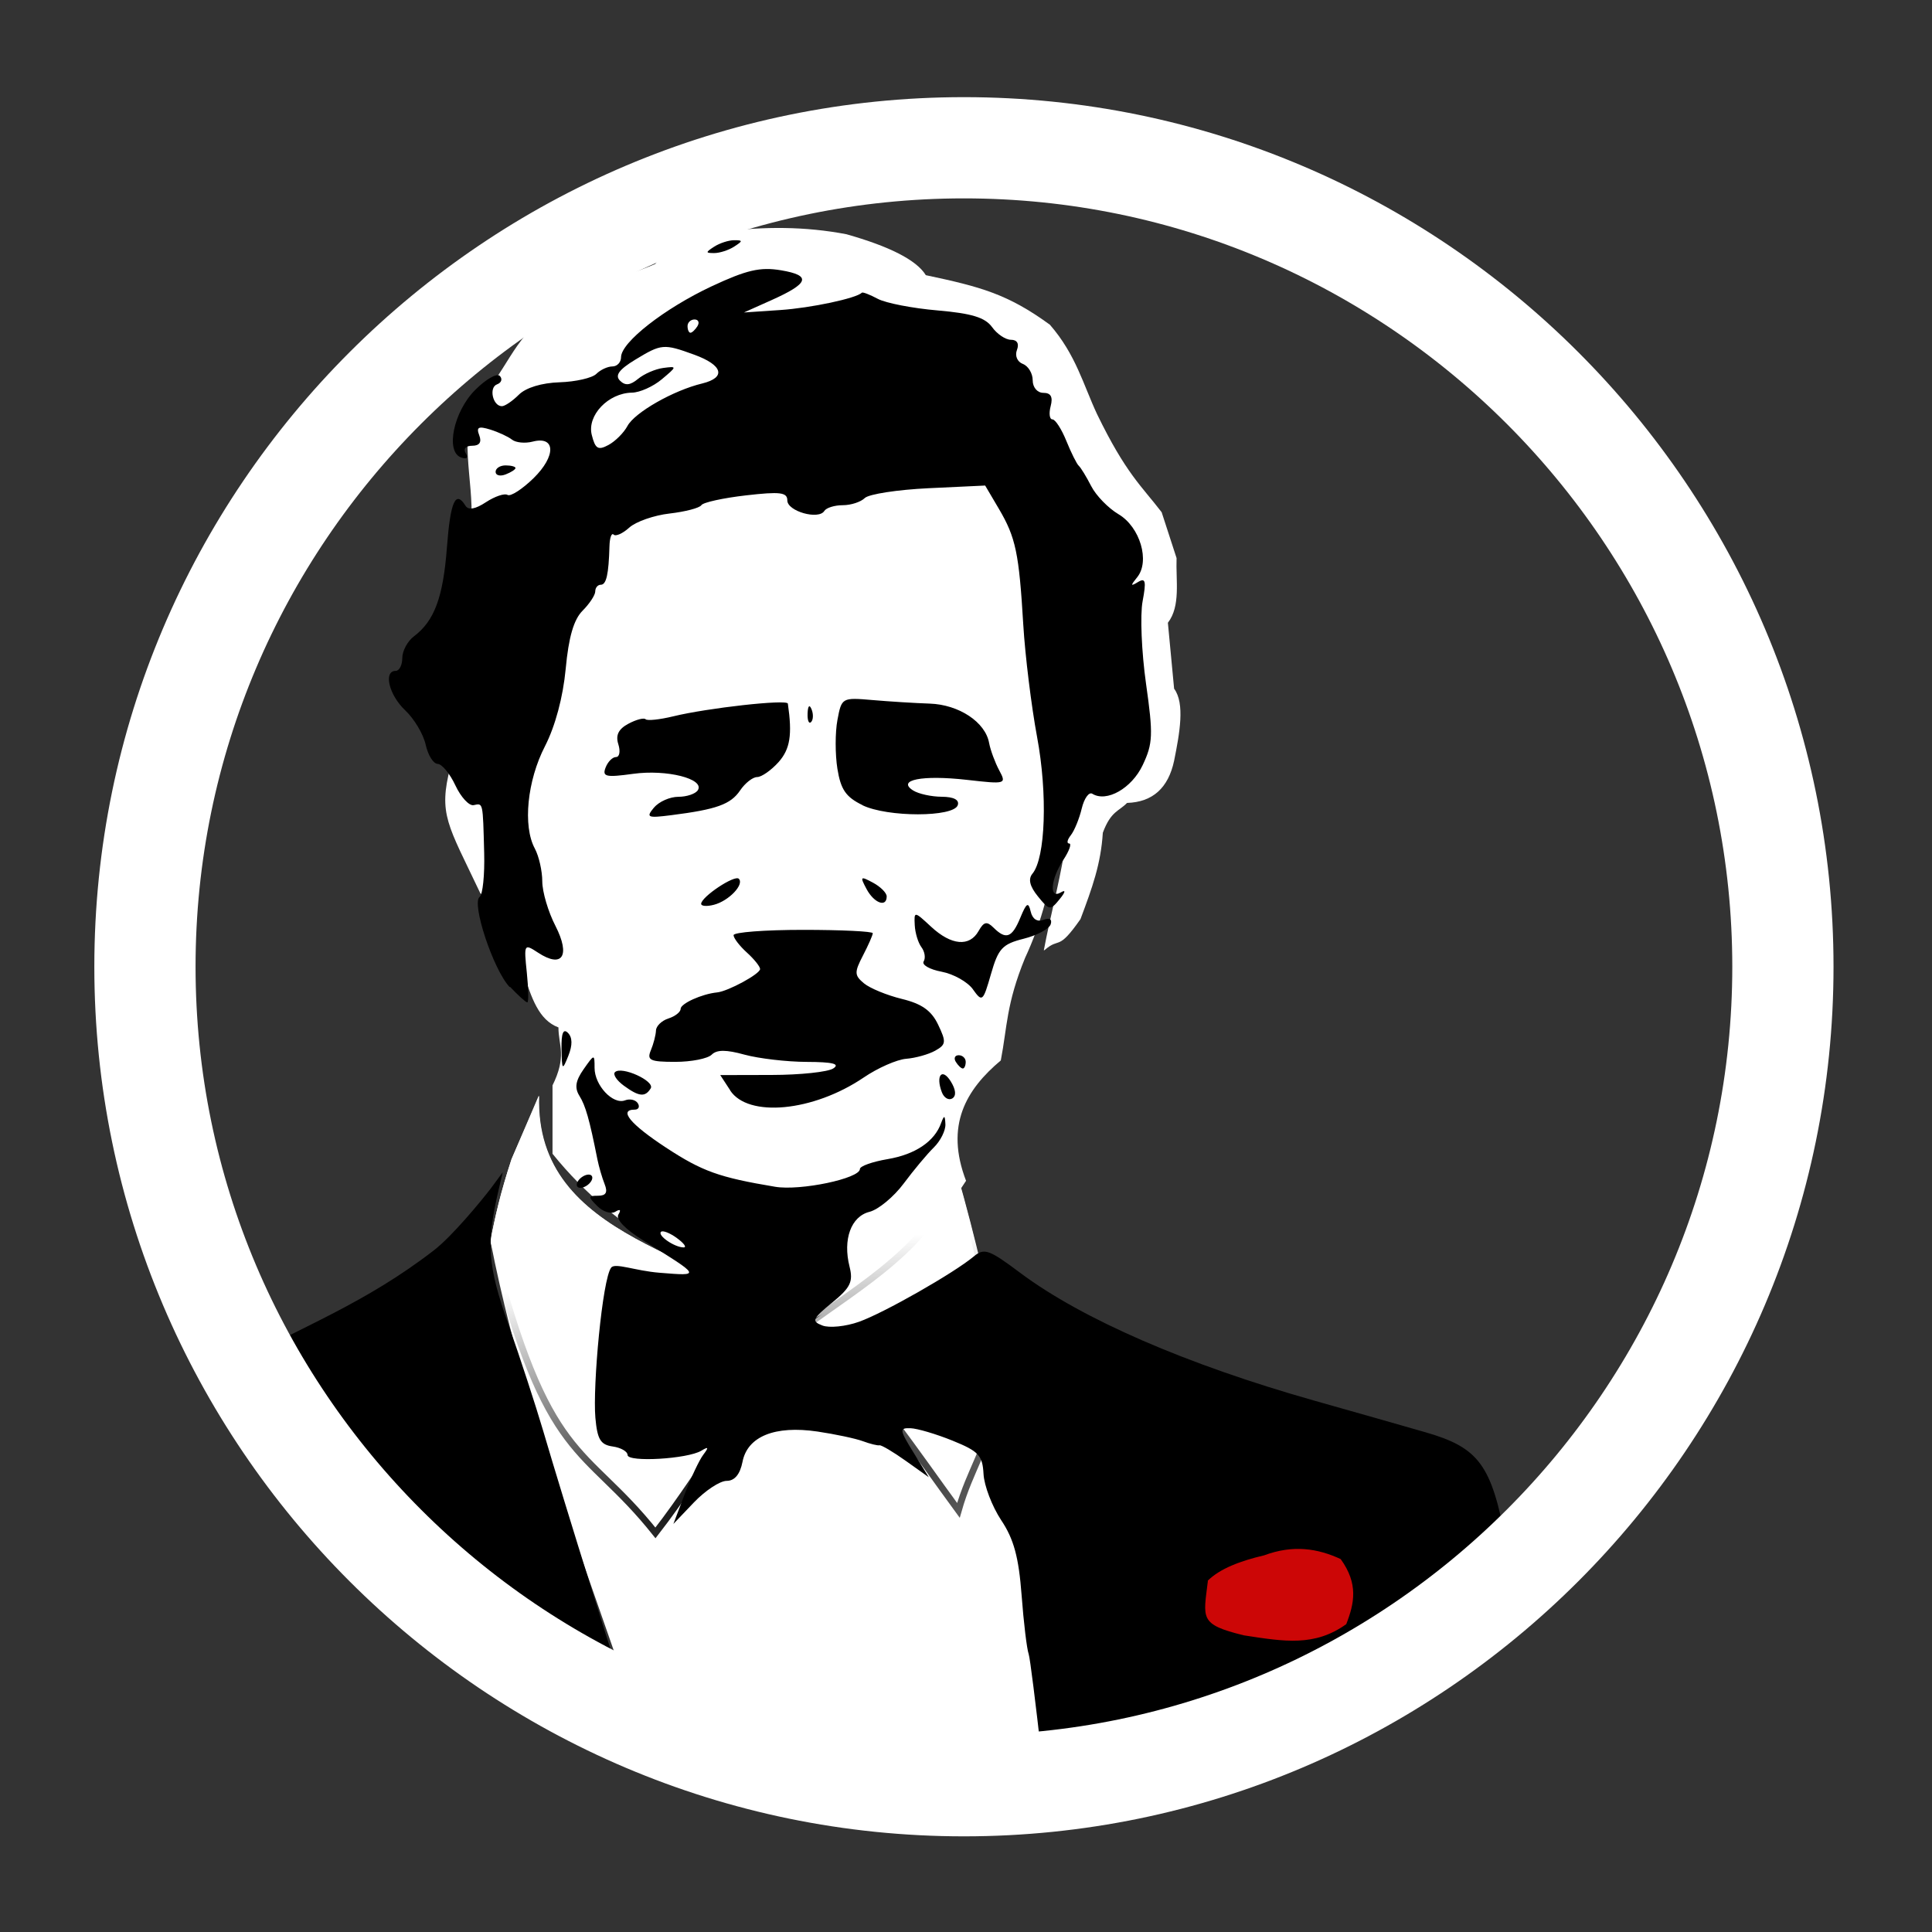 <!-- Created with Inkscape (http://www.inkscape.org/) -->
<svg xmlns:rdf="http://www.w3.org/1999/02/22-rdf-syntax-ns#" xmlns="http://www.w3.org/2000/svg" xmlns:osb="http://www.openswatchbook.org/uri/2009/osb" xml:space="preserve" height="50" width="50" version="1.1" xmlns:cc="http://creativecommons.org/ns#" xmlns:xlink="http://www.w3.org/1999/xlink" xmlns:dc="http://purl.org/dc/elements/1.1/"><rect width="100%" height="100%" fill="#333333" stroke="none"/><defs><clipPath id="clipPath4060" clipPathUnits="userSpaceOnUse"><path d="m94.6,35.6a23.6,23.6,0,1,1,-47.2,0,23.6,23.6,0,1,1,47.2,0z" transform="matrix(-0.847,0,0,-0.847,379.276,110.286)" stroke="#FFF" fill="none"/></clipPath><radialGradient id="radialGradient4401" gradientUnits="userSpaceOnUse" cy="199" cx="50.6" gradientTransform="matrix(0.432,0.061,0.023,-0.16,287.211,95.713)" r="38.6"><stop stop-color="#000" offset="0"/><stop stop-color="#000" stop-opacity="0" offset="1"/></radialGradient></defs><g transform="matrix(1.25,0,0,-1.25,-358.266,133.011)"><g transform="translate(21.207,8.31)"><g transform="matrix(0.873,0,0,0.873,36.234,9.915)"><g transform="matrix(0.971,0,0,0.971,-24.425,0.31)" clip-path="url(#clipPath4060)"><path fill="#FFF" d="m321,80.5c0.293,1.57,0.854,3.11,0.531,4.99-0.144,2.23,0.254,5.54-0.819,6.49-2.14,0.824-6.15,1.39-9.55-0.121-1.08-0.733-0.785-2.04-1.18-2.58l-0.394-3.21c-0.046-0.611-0.358-0.956-0.637-1.33-0.047-1.72,0.08-2.57-0.182-5.37-0.764,0.469-0.936,1.53-1.15,2.55l0.606,0.819-0.243,1.97c-0.445-0.084-0.89,0.201-1.33,0.334-0.136,0.485-0.007,0.97-0.819,1.46-0.223,0.945,0.083,1.57,0.667,2.03,0.648,0.749,0.47,1.6,0.516,2.43,0.071,1.02-0.365,2.21,0.212,3.06,0.556,0.432,0.869,1.54,1.61,1.91,0.969,0.842,1.77,0.944,2.67,1.33,0.526,0.629,1.11,0.59,1.64,0.788,1.01,0.131,2.02,0.132,3.03-0.061,1.04-0.294,1.71-0.626,1.94-1,1.34-0.284,2-0.46,3.03-1.21,0.633-0.728,0.814-1.46,1.15-2.18,0.708-1.46,1.09-1.76,1.58-2.4l0.364-1.12c-0.02-0.551,0.104-1.17-0.212-1.58l0.152-1.61c0.268-0.359,0.135-1.09,0-1.76-0.142-0.667-0.526-1.01-1.15-1.03-0.197-0.205-0.394-0.197-0.591-0.728-0.048-0.763-0.257-1.34-0.546-2.11-0.566-0.81-0.495-0.422-0.879-0.758z"/><path fill="#FFF" d="m309,77.2,0-1.67c1.6-1.99,3.76-2.99,6.13-4.15,1.76,0.817,3.03,2.02,3.97,3.49-0.52,1.36,0.004,2.23,0.849,2.94,0.159,0.826,0.13,1.37,0.591,2.5,0.777,1.66,1.12,3.96,0.409,6.41-0.049,1.33-0.182,2.67-0.152,4,0.322,1.62-0.968,1.25-1.7,1.36-2.69-0.664-4.61,0.701-8.07-0.334-1.01-1.43-2.05-2.83-1.64-5.52-0.703-0.697-0.695-2.18-2.88-1.24-0.302-1.17-0.067-1.41,0.728-3.09,1.21-1.1,0.94-2.92,1.91-3.28-0.002-0.436,0.215-0.697-0.152-1.43z"/><path fill="#FFF" d="m308,75.4c-0.273-0.827-0.407-1.43-0.516-2,1.1-5.61,3.51-10.6,4.61-15.2l9.1-0.091c-0.276,5.57-0.543,10.7-2.3,16.9-0.682-1.76-2.31-2.66-3.76-3.73-2.23,1.82-6.58,2.11-6.46,5.67z"/><path d="m308,75.4c-0.273-0.827-0.407-1.43-0.516-2,1.41-5.52,2.26-4.91,4.03-7.13,1.29,1.66,2.08,3.32,3.88,4.98,1.52-1.54,2.45-2.97,3.52-4.43,0.573,2.02,1.73,2.01-0.03,8.19-0.682-1.76-2.31-2.66-3.76-3.73-2.23,1.82-6.58,2.11-6.46,5.67z" stroke="url(#radialGradient4401)" stroke-width="0.162" fill="#FFF"/><path fill="#000" d="m305,65.1c-2.62,3.13-1.78,2.7-3.71,5.33,1.6,0.883,3.14,1.45,4.81,2.74,0.452,0.348,1.16,1.21,1.39,1.51l0.294,0.398-0.095-0.405c-0.314-1.34-0.276-1.87,0.236-3.32,0.283-0.802,0.664-1.97,0.847-2.59,0.525-1.79,1.83-5.97,2.55-8.14,0.359-1.09,0.654-2.1,0.654-2.23,0-0.202-0.526-0.238-3.48-0.238h-3.48zm16.2-6.83c-0.001,0.415-0.504,4.86-0.57,5.04-0.044,0.121-0.123,0.769-0.173,1.44-0.07,0.926-0.19,1.37-0.498,1.83-0.223,0.337-0.417,0.845-0.432,1.13-0.024,0.453-0.118,0.554-0.756,0.813-0.401,0.162-0.862,0.299-1.03,0.304-0.273,0.008-0.267-0.039,0.076-0.594l0.373-0.603-0.562,0.4c-0.309,0.22-0.598,0.391-0.643,0.38-0.044-0.011-0.227,0.034-0.405,0.1-0.178,0.066-0.678,0.172-1.11,0.236-1.04,0.153-1.71-0.119-1.83-0.742-0.061-0.306-0.193-0.463-0.388-0.463-0.162,0-0.522-0.237-0.798-0.526l-0.502-0.526,0.277,0.729c0.152,0.401,0.356,0.834,0.454,0.962,0.138,0.183,0.128,0.204-0.05,0.097-0.336-0.202-1.8-0.287-1.8-0.104,0,0.086-0.164,0.18-0.364,0.208-0.296,0.042-0.375,0.172-0.422,0.7-0.068,0.761,0.17,3.4,0.387,3.67,0.097,0.122,0.584-0.079,1.18-0.127,1.02-0.082,1.02-0.092-0.399,0.79-0.439,0.272-0.676,0.52-0.606,0.632,0.071,0.115,0.043,0.141-0.074,0.069-0.104-0.064-0.302-0.002-0.441,0.137-0.23,0.23-0.228,0.253,0.019,0.253,0.194,0,0.24,0.082,0.16,0.283-0.062,0.156-0.141,0.429-0.177,0.607-0.193,0.971-0.289,1.31-0.439,1.55-0.122,0.195-0.095,0.368,0.102,0.649,0.264,0.376,0.268,0.377,0.268,0.034,0-0.427,0.449-0.906,0.744-0.793,0.119,0.046,0.26,0.013,0.313-0.072,0.053-0.085,0.018-0.155-0.076-0.155-0.401,0-0.11-0.354,0.76-0.925,0.888-0.583,1.3-0.73,2.67-0.959,0.615-0.103,2.07,0.202,2.07,0.434,0,0.07,0.304,0.178,0.675,0.241,0.676,0.114,1.15,0.431,1.31,0.886,0.073,0.196,0.093,0.189,0.103-0.034,0.007-0.152-0.12-0.407-0.283-0.567-0.163-0.159-0.494-0.556-0.736-0.881s-0.618-0.636-0.835-0.691c-0.452-0.113-0.655-0.674-0.487-1.34,0.092-0.369,0.023-0.511-0.428-0.88-0.484-0.395-0.507-0.452-0.234-0.557,0.167-0.064,0.568-0.024,0.891,0.091,0.605,0.214,2.32,1.19,2.81,1.6,0.25,0.208,0.371,0.164,1.13-0.405,1.51-1.13,4.07-2.24,7.18-3.12,0.975-0.276,2.2-0.623,2.71-0.771,1.31-0.375,1.62-0.796,1.97-2.67,0.156-0.832,0.454-2.19,0.662-3.01,0.208-0.823,0.428-2.26,0.488-3.2l0.11-1.7h-6.17c-3.4,0-6.17,0.055-6.17,0.121zm-9.16,15.2c-0.173,0.126-0.349,0.195-0.391,0.153-0.089-0.089,0.328-0.377,0.552-0.38,0.084-0.001,0.011,0.101-0.162,0.227zm-2.42,1.39c0.055,0.089,0.173,0.162,0.262,0.162,0.089,0,0.117-0.073,0.062-0.162-0.055-0.089-0.173-0.162-0.262-0.162-0.089,0-0.117,0.073-0.062,0.162zm3.72,2.22-0.243,0.372,1.26,0.003c0.692,0.001,1.37,0.073,1.5,0.159,0.173,0.112-0.013,0.158-0.648,0.16-0.49,0.002-1.17,0.082-1.52,0.177-0.448,0.124-0.677,0.124-0.802-0.001-0.096-0.096-0.496-0.175-0.889-0.175-0.617,0-0.698,0.039-0.596,0.283,0.065,0.156,0.121,0.373,0.125,0.483s0.141,0.242,0.305,0.294c0.163,0.052,0.297,0.157,0.297,0.234,0,0.13,0.519,0.365,0.891,0.402,0.269,0.027,1.05,0.452,1.05,0.571,0,0.061-0.146,0.243-0.324,0.404s-0.324,0.352-0.324,0.423c0,0.072,0.765,0.13,1.7,0.13s1.7-0.037,1.7-0.082c0-0.045-0.107-0.29-0.239-0.544-0.214-0.413-0.211-0.484,0.024-0.68,0.144-0.12,0.561-0.292,0.926-0.381,0.488-0.119,0.722-0.285,0.886-0.63,0.201-0.421,0.194-0.485-0.072-0.634-0.163-0.091-0.482-0.18-0.709-0.198-0.227-0.018-0.696-0.224-1.04-0.459-1.23-0.832-2.82-0.985-3.26-0.313zm5.17-0.049c-0.157,0.41,0.003,0.609,0.216,0.268,0.126-0.202,0.14-0.354,0.039-0.417-0.088-0.054-0.203,0.013-0.255,0.149zm-7.77,0.164c-0.173,0.126-0.27,0.274-0.215,0.328,0.158,0.158,0.983-0.217,0.873-0.396-0.136-0.22-0.286-0.204-0.657,0.067zm-1.52,0.896c-0.007,0.383,0.042,0.506,0.157,0.392,0.11-0.111,0.114-0.299,0.01-0.559-0.147-0.368-0.157-0.358-0.167,0.167zm9.63-0.316c-0.055,0.089-0.023,0.162,0.071,0.162s0.171-0.073,0.171-0.162-0.032-0.162-0.071-0.162-0.116,0.073-0.171,0.162zm-10.9,1.83c-0.397,0.423-0.936,2.05-0.729,2.2,0.074,0.054,0.124,0.536,0.11,1.07-0.033,1.26-0.024,1.22-0.258,1.17-0.11-0.022-0.311,0.195-0.445,0.482-0.134,0.288-0.33,0.524-0.434,0.526-0.104,0.002-0.236,0.213-0.292,0.469-0.056,0.256-0.281,0.633-0.499,0.838-0.396,0.372-0.54,0.964-0.234,0.964,0.089,0,0.162,0.142,0.162,0.315s0.128,0.411,0.283,0.528c0.501,0.378,0.714,0.952,0.807,2.17,0.085,1.13,0.212,1.41,0.454,1.02,0.07-0.113,0.239-0.084,0.5,0.088,0.217,0.142,0.454,0.222,0.527,0.177,0.073-0.045,0.358,0.139,0.634,0.408,0.554,0.542,0.543,1.04-0.021,0.894-0.183-0.048-0.41-0.026-0.504,0.048-0.094,0.074-0.334,0.185-0.534,0.247-0.287,0.088-0.343,0.058-0.266-0.142,0.064-0.168,0.006-0.254-0.173-0.254-0.159,0-0.223-0.075-0.157-0.183,0.069-0.112,0.025-0.152-0.112-0.104-0.39,0.137-0.187,1.12,0.342,1.65,0.262,0.263,0.533,0.417,0.602,0.342,0.07-0.074,0.04-0.166-0.067-0.205-0.207-0.074-0.105-0.534,0.118-0.534,0.073,0,0.259,0.126,0.414,0.281,0.172,0.172,0.558,0.289,0.995,0.303,0.393,0.013,0.796,0.105,0.897,0.205,0.1,0.1,0.277,0.182,0.393,0.182s0.211,0.102,0.211,0.226c0,0.363,1.06,1.19,2.21,1.73,0.86,0.402,1.19,0.478,1.7,0.392,0.746-0.126,0.683-0.318-0.239-0.73l-0.67-0.3,0.891,0.06c0.748,0.051,1.85,0.285,1.99,0.423,0.021,0.021,0.196-0.047,0.389-0.15s0.849-0.231,1.46-0.283c0.833-0.072,1.16-0.172,1.33-0.406,0.122-0.171,0.33-0.311,0.463-0.311,0.15,0,0.204-0.094,0.145-0.249-0.054-0.142,0.008-0.289,0.145-0.341,0.132-0.051,0.24-0.23,0.24-0.399,0-0.174,0.113-0.307,0.262-0.307,0.182,0,0.236-0.099,0.177-0.324-0.047-0.178-0.028-0.324,0.043-0.324,0.07,0,0.223-0.237,0.34-0.526s0.254-0.563,0.303-0.607c0.05-0.044,0.187-0.269,0.305-0.499s0.418-0.538,0.667-0.685c0.526-0.311,0.773-1.15,0.454-1.54-0.167-0.206-0.163-0.227,0.022-0.115,0.183,0.11,0.204,0.022,0.111-0.473-0.063-0.335-0.025-1.24,0.084-2.01,0.177-1.25,0.169-1.46-0.082-1.99-0.269-0.568-0.881-0.915-1.23-0.699-0.082,0.051-0.198-0.111-0.258-0.359-0.059-0.249-0.18-0.543-0.267-0.654-0.088-0.111-0.106-0.202-0.04-0.202,0.066,0,0.002-0.18-0.142-0.399-0.315-0.481-0.352-0.97-0.059-0.794,0.123,0.074,0.11,0.007-0.034-0.169-0.225-0.277-0.25-0.274-0.529,0.071-0.2,0.247-0.242,0.423-0.133,0.554,0.319,0.385,0.373,1.95,0.113,3.34-0.14,0.751-0.292,1.99-0.337,2.74-0.104,1.75-0.183,2.13-0.595,2.83l-0.336,0.57-1.38-0.065c-0.76-0.036-1.46-0.144-1.56-0.24-0.096-0.096-0.338-0.175-0.538-0.175s-0.402-0.063-0.45-0.14c-0.139-0.225-0.904-0.008-0.904,0.256,0,0.199-0.174,0.22-1.01,0.124-0.557-0.064-1.05-0.172-1.09-0.24-0.044-0.068-0.393-0.159-0.774-0.203-0.381-0.043-0.824-0.198-0.985-0.343-0.16-0.145-0.333-0.223-0.383-0.172-0.051,0.051-0.096-0.077-0.102-0.283-0.019-0.688-0.076-0.942-0.212-0.942-0.074,0-0.135-0.073-0.135-0.162s-0.139-0.301-0.309-0.471c-0.216-0.216-0.341-0.645-0.413-1.42-0.065-0.692-0.255-1.4-0.506-1.89-0.435-0.843-0.545-1.95-0.248-2.5,0.1-0.187,0.182-0.548,0.182-0.802s0.145-0.747,0.323-1.09c0.371-0.728,0.167-1.04-0.426-0.651-0.342,0.224-0.348,0.215-0.274-0.493,0.041-0.397,0.046-0.721,0.011-0.721-0.035,0-0.222,0.169-0.416,0.374zm2.88,13.7c0.176,0.329,1.12,0.87,1.83,1.04,0.587,0.145,0.501,0.448-0.201,0.703-0.745,0.271-0.798,0.266-1.44-0.124-0.396-0.241-0.499-0.383-0.371-0.511s0.25-0.115,0.442,0.044c0.146,0.121,0.422,0.241,0.614,0.266,0.342,0.045,0.341,0.039-0.034-0.276-0.21-0.177-0.538-0.324-0.729-0.327-0.581-0.009-1.1-0.557-0.983-1.03,0.086-0.343,0.154-0.385,0.407-0.249,0.167,0.089,0.376,0.298,0.465,0.464zm1.71,2.44c0.055,0.089,0.023,0.162-0.071,0.162s-0.171-0.073-0.171-0.162,0.032-0.162,0.071-0.162,0.116,0.073,0.172,0.162zm6.73-16.2c-0.131,0.183-0.476,0.377-0.768,0.432-0.292,0.055-0.488,0.168-0.437,0.251,0.051,0.083,0.027,0.239-0.054,0.347-0.081,0.107-0.155,0.351-0.164,0.541-0.017,0.342-0.012,0.341,0.4-0.041,0.493-0.457,0.939-0.497,1.16-0.103,0.128,0.227,0.201,0.243,0.364,0.081,0.306-0.303,0.452-0.249,0.655,0.243,0.151,0.366,0.196,0.393,0.253,0.15,0.043-0.184,0.161-0.26,0.312-0.202,0.149,0.057,0.217,0.015,0.176-0.11-0.036-0.111-0.333-0.27-0.66-0.352-0.52-0.131-0.619-0.238-0.797-0.859-0.196-0.681-0.214-0.696-0.442-0.377zm-6.64,2.09c0.008,0.174,0.819,0.713,0.92,0.612,0.139-0.139-0.243-0.54-0.606-0.635-0.175-0.046-0.316-0.035-0.313,0.023zm4.04,0.361c-0.165,0.308-0.151,0.321,0.156,0.156,0.185-0.099,0.336-0.25,0.336-0.336,0-0.278-0.307-0.166-0.492,0.18zm-5.19,1.99c0.12,0.145,0.388,0.263,0.594,0.263,0.207,0,0.421,0.073,0.476,0.162,0.171,0.276-0.759,0.512-1.58,0.399-0.667-0.092-0.76-0.071-0.674,0.152,0.054,0.142,0.169,0.258,0.255,0.258,0.086,0,0.111,0.141,0.056,0.314-0.07,0.22,0.004,0.37,0.246,0.499,0.19,0.102,0.379,0.151,0.421,0.11,0.041-0.041,0.345-0.009,0.674,0.071,0.835,0.204,2.78,0.421,2.8,0.311,0.111-0.764,0.056-1.11-0.228-1.43-0.18-0.2-0.415-0.364-0.522-0.364s-0.295-0.147-0.417-0.328c-0.23-0.339-0.575-0.463-1.68-0.603-0.581-0.074-0.623-0.056-0.426,0.182zm5.09,0.06c-0.405,0.197-0.53,0.379-0.612,0.889-0.056,0.353-0.056,0.89,0.001,1.19,0.102,0.546,0.111,0.551,0.855,0.487,0.413-0.036,1.04-0.075,1.4-0.087,0.711-0.024,1.36-0.451,1.45-0.964,0.034-0.177,0.145-0.476,0.246-0.665,0.181-0.337,0.166-0.342-0.791-0.233-1.09,0.123-1.72-0.002-1.31-0.26,0.131-0.083,0.445-0.152,0.697-0.153,0.294-0.002,0.435-0.075,0.392-0.205-0.098-0.298-1.72-0.299-2.33-0.001zm-1.34,2.24c0.008,0.189,0.046,0.227,0.098,0.098,0.047-0.117,0.041-0.257-0.013-0.31-0.054-0.054-0.092,0.042-0.085,0.213zm-7.62,5.9c0,0.086,0.109,0.157,0.243,0.157s0.243-0.029,0.243-0.064-0.109-0.106-0.243-0.157c-0.134-0.051-0.243-0.023-0.243,0.064zm5.34,5.5c0.134,0.086,0.352,0.157,0.486,0.157,0.216,0,0.216-0.017,0-0.157-0.134-0.086-0.352-0.157-0.486-0.157-0.216,0-0.216,0.017,0,0.157z"/><path fill="#cc0606" d="m325,65.1c0.301,0.298,0.797,0.485,1.38,0.622,0.713,0.265,1.31,0.168,1.87-0.091,0.436-0.605,0.335-1.08,0.136-1.59-0.768-0.549-1.5-0.428-2.5-0.273-1.1,0.268-0.989,0.411-0.879,1.33z"/></g><path d="m94.6,35.6c0,13-10.6,23.6-23.6,23.6s-23.6-10.6-23.6-23.6,10.6-23.6,23.6-23.6,23.6,10.6,23.6,23.6z" transform="matrix(-0.823,0,0,-0.823,343.804,107.384)" stroke="#FFF" stroke-dasharray="none" stroke-miterlimit="4" stroke-width="2.917" fill="none"/></g></g></g></svg>
